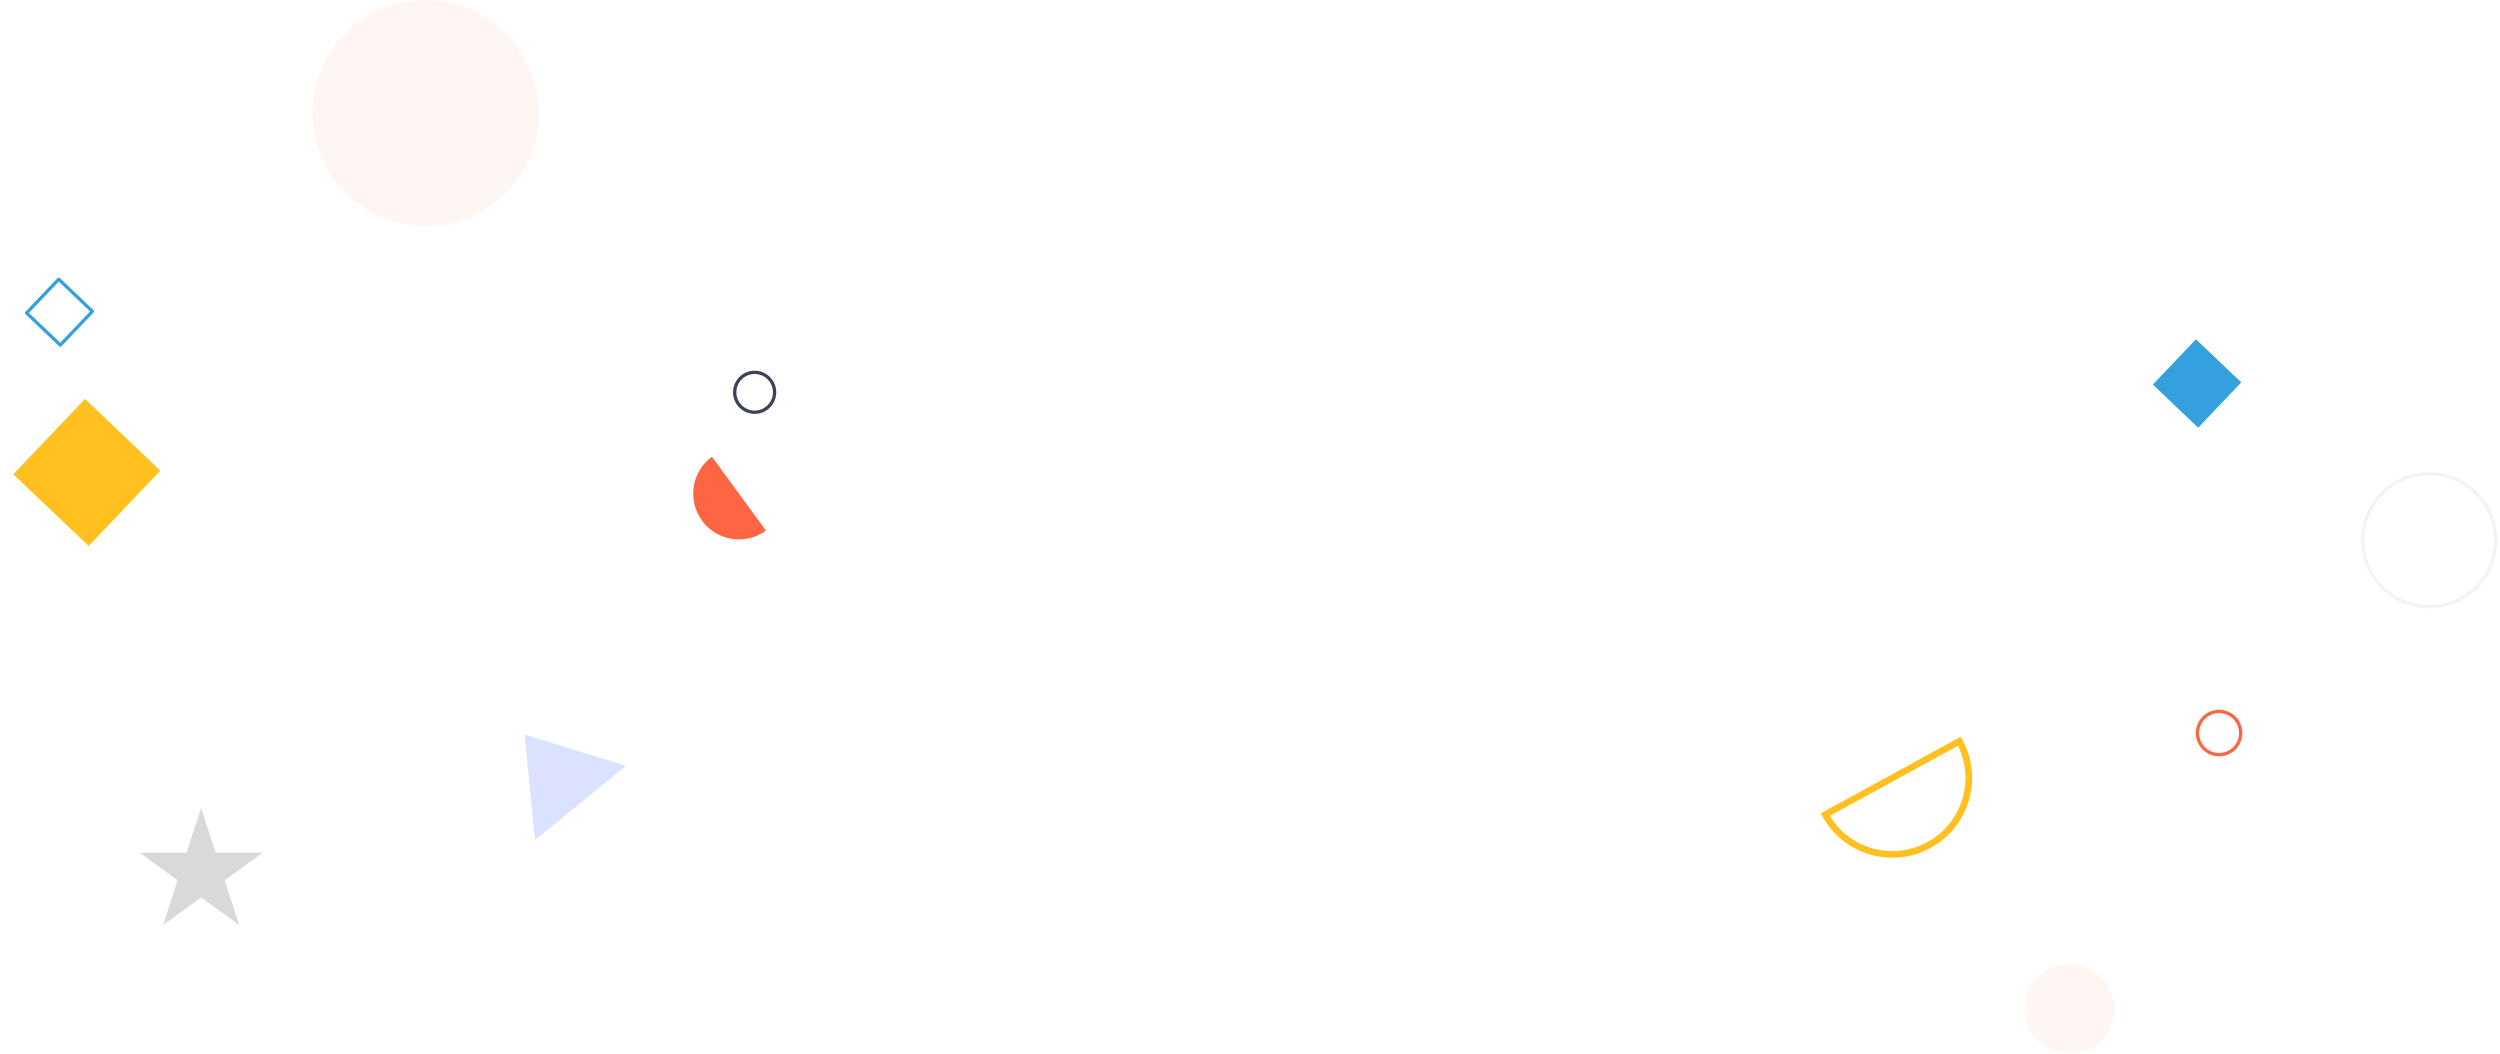 <svg width="752" height="317" viewBox="0 0 752 317" fill="none" xmlns="http://www.w3.org/2000/svg">
<g clip-path="url(#clip0_1_2)">
<path d="M230.393 159.598C228.934 160.664 227.279 161.434 225.523 161.861C223.767 162.288 221.944 162.366 220.157 162.089C218.371 161.811 216.657 161.185 215.113 160.245C213.569 159.306 212.225 158.071 211.158 156.612C210.091 155.153 209.322 153.498 208.895 151.742C208.467 149.986 208.39 148.162 208.667 146.376C208.944 144.59 209.571 142.876 210.51 141.332C211.45 139.788 212.685 138.444 214.144 137.377L222.268 148.487L230.393 159.598Z" fill="#FE6543"/>
<path d="M27.794 93.651L17.652 84L8.001 94.141L18.142 103.793L27.794 93.651Z" stroke="#34A0DD" stroke-linecap="round" stroke-linejoin="round"/>
<g filter="url(#filter0_f_1_2)">
<path d="M48.229 141.567L25.566 120L3.999 142.663L26.662 164.23L48.229 141.567Z" fill="#FFC020"/>
</g>
<path d="M227 124C230.314 124 233 121.314 233 118C233 114.686 230.314 112 227 112C223.686 112 221 114.686 221 118C221 121.314 223.686 124 227 124Z" stroke="#3A4357"/>
<path d="M128 68C146.778 68 162 52.778 162 34C162 15.222 146.778 0 128 0C109.222 0 94 15.222 94 34C94 52.778 109.222 68 128 68Z" fill="#FFF5F2"/>
<path d="M157.796 220.939L188.285 230.364L160.939 252.696L157.796 220.939Z" fill="#DBE2FF"/>
<path d="M589.395 222.969C590.844 225.619 591.756 228.529 592.08 231.532C592.404 234.535 592.134 237.572 591.284 240.471C590.434 243.369 589.022 246.072 587.127 248.424C585.233 250.777 582.894 252.733 580.243 254.182C577.593 255.63 574.683 256.543 571.68 256.867C568.677 257.191 565.64 256.92 562.742 256.07C559.843 255.22 557.141 253.808 554.788 251.914C552.435 250.02 550.479 247.68 549.031 245.03L569.213 233.999L589.395 222.969Z" fill="white" stroke="#FFC020" stroke-width="2"/>
<g filter="url(#filter1_f_1_2)">
<path d="M674.171 115.019L660.543 102.049L647.573 115.677L661.202 128.647L674.171 115.019Z" fill="#34A0DD"/>
</g>
<path d="M730.711 182.5C741.757 182.5 750.711 173.546 750.711 162.5C750.711 151.454 741.757 142.5 730.711 142.5C719.665 142.5 710.711 151.454 710.711 162.5C710.711 173.546 719.665 182.5 730.711 182.5Z" fill="white" stroke="#F3F3F3"/>
<path d="M667.5 227C671.09 227 674 224.09 674 220.5C674 216.91 671.09 214 667.5 214C663.91 214 661 216.91 661 220.5C661 224.09 663.91 227 667.5 227Z" stroke="#FE6543"/>
<path d="M622.5 317C629.956 317 636 310.956 636 303.5C636 296.044 629.956 290 622.5 290C615.044 290 609 296.044 609 303.5C609 310.956 615.044 317 622.5 317Z" fill="#FFF5F2"/>
<path d="M60.5 243L64.878 256.474H79.046L67.584 264.802L71.962 278.276L60.5 269.948L49.038 278.276L53.416 264.802L41.954 256.474H56.122L60.5 243Z" fill="#D9D9D9"/>
</g>
<defs>
<filter id="filter0_f_1_2" x="-0.001" y="116" width="52.23" height="52.23" filterUnits="userSpaceOnUse" color-interpolation-filters="sRGB">
<feFlood flood-opacity="0" result="BackgroundImageFix"/>
<feBlend mode="normal" in="SourceGraphic" in2="BackgroundImageFix" result="shape"/>
<feGaussianBlur stdDeviation="2" result="effect1_foregroundBlur_1_2"/>
</filter>
<filter id="filter1_f_1_2" x="643.573" y="98.049" width="34.598" height="34.598" filterUnits="userSpaceOnUse" color-interpolation-filters="sRGB">
<feFlood flood-opacity="0" result="BackgroundImageFix"/>
<feBlend mode="normal" in="SourceGraphic" in2="BackgroundImageFix" result="shape"/>
<feGaussianBlur stdDeviation="2" result="effect1_foregroundBlur_1_2"/>
</filter>
<clipPath id="clip0_1_2">
<rect width="752" height="317" fill="white"/>
</clipPath>
</defs>
</svg>
